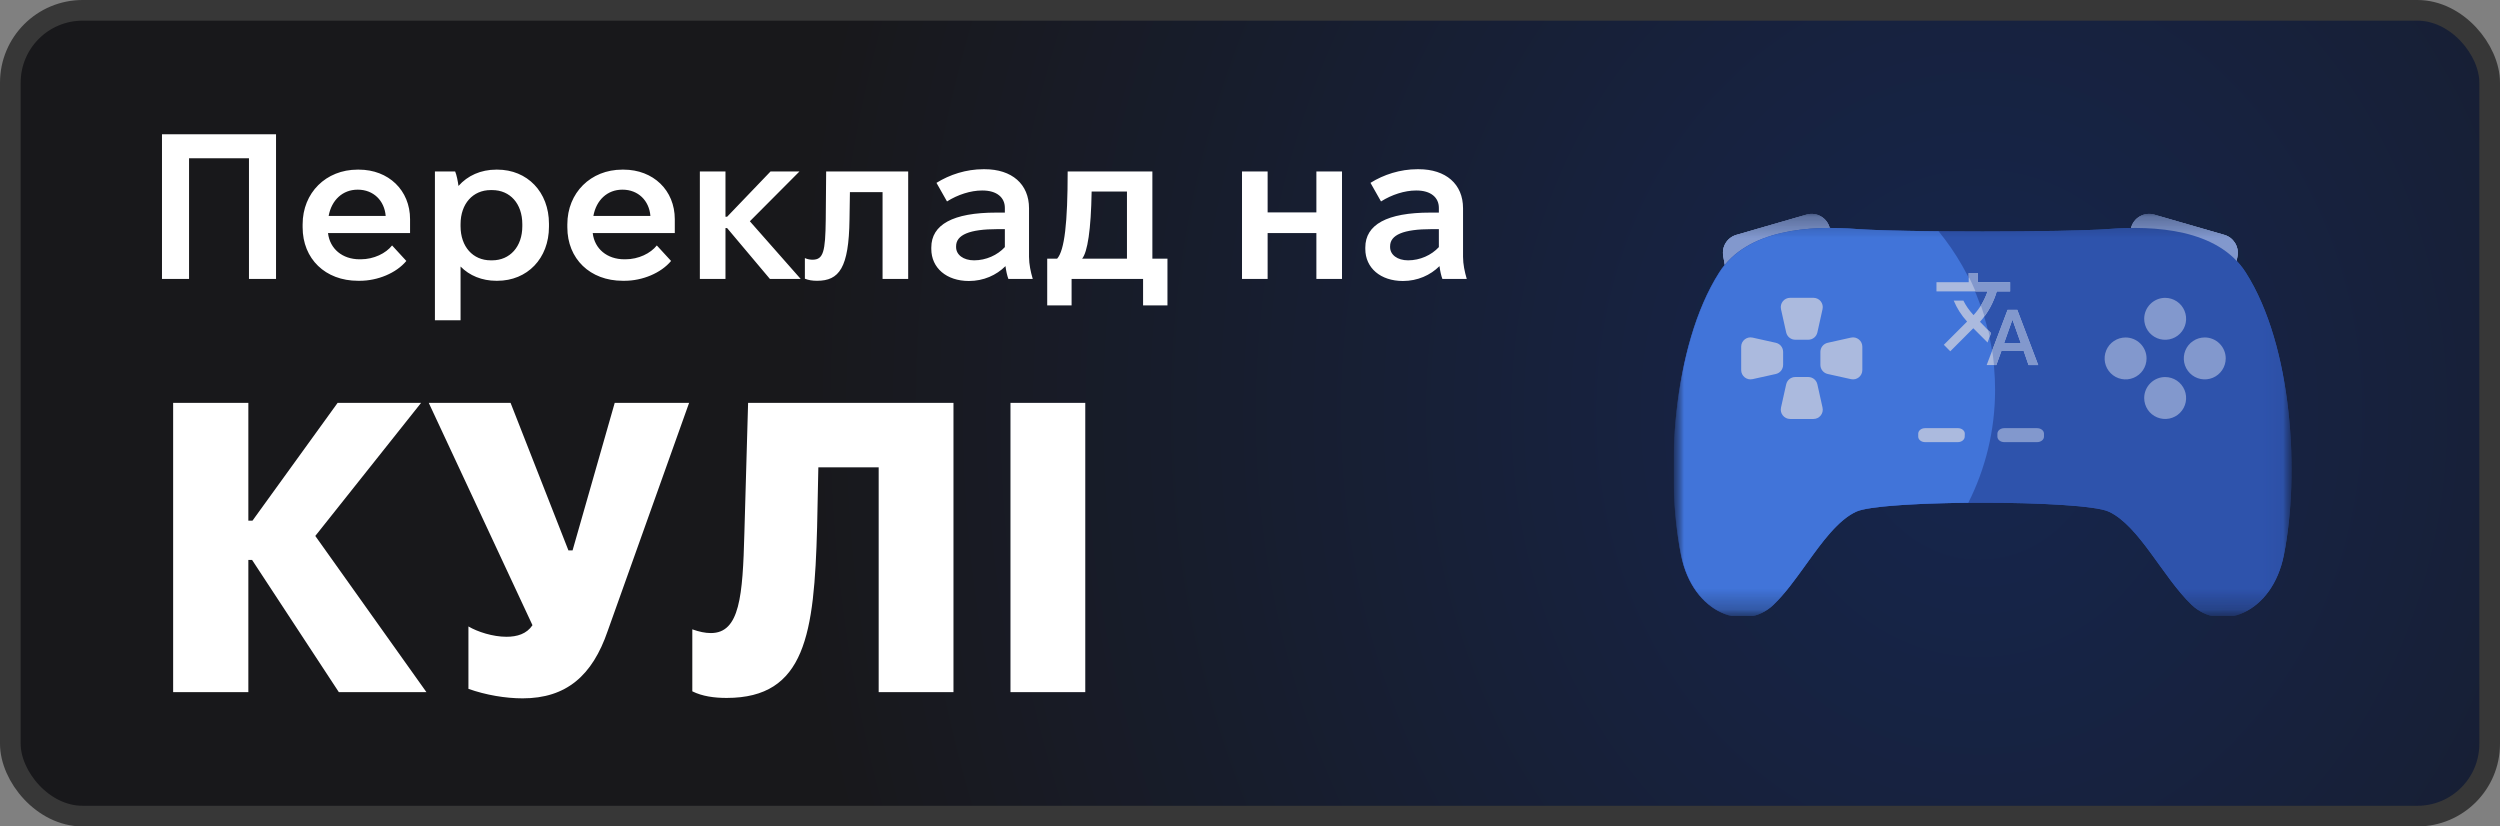 <svg width="121" height="40" viewBox="0 0 121 40" fill="none" xmlns="http://www.w3.org/2000/svg">
<rect x="0" y="0" width="121" height="40" fill="#808080" stroke="none"/>
<rect x="0.5" y="0.5" width="120" height="39" rx="3.5" fill="url(#paint0_radial_1141_329)"/>
<rect x="0.5" y="0.5" width="120" height="39" rx="3.5" stroke="#373737"/>
<path d="M7.84 13.5V6.5H13.36V13.5H12.05V7.66H9.15V13.5H7.84ZM17.327 13.59C15.747 13.59 14.647 12.53 14.647 11V10.86C14.647 9.33 15.777 8.21 17.307 8.21H17.367C18.807 8.21 19.847 9.21 19.847 10.61V11.28H15.877V11.29C15.967 12.04 16.567 12.55 17.407 12.55H17.457C18.097 12.55 18.677 12.26 18.977 11.88L19.667 12.63C19.177 13.22 18.277 13.59 17.417 13.59H17.327ZM15.907 10.45H18.667C18.607 9.71 18.077 9.18 17.317 9.18H17.307C16.587 9.18 16.047 9.68 15.907 10.45ZM21.05 15.5V8.3H22.03C22.101 8.47 22.16 8.77 22.191 9C22.631 8.5 23.27 8.21 24.02 8.21H24.07C25.52 8.21 26.57 9.29 26.57 10.83V10.97C26.57 12.51 25.52 13.59 24.07 13.59H24.02C23.331 13.59 22.721 13.34 22.291 12.9V15.5H21.05ZM23.75 12.6H23.82C24.68 12.6 25.28 11.94 25.28 10.95V10.85C25.28 9.86 24.691 9.2 23.82 9.2H23.75C22.89 9.2 22.291 9.86 22.291 10.85V10.95C22.291 11.94 22.89 12.6 23.75 12.6ZM30.14 13.59C28.559 13.59 27.459 12.53 27.459 11V10.86C27.459 9.33 28.59 8.21 30.119 8.21H30.18C31.619 8.21 32.66 9.21 32.66 10.61V11.28H28.689V11.29C28.779 12.04 29.38 12.55 30.22 12.55H30.27C30.91 12.55 31.489 12.26 31.79 11.88L32.48 12.63C31.989 13.22 31.09 13.59 30.23 13.59H30.14ZM28.72 10.45H31.48C31.419 9.71 30.89 9.18 30.13 9.18H30.119C29.399 9.18 28.86 9.68 28.72 10.45ZM33.873 13.5V8.3H35.113V10.49H35.193L37.293 8.3H38.693L36.293 10.71L38.753 13.5H37.263L35.193 11.04H35.113V13.5H33.873ZM39.546 13.59C39.316 13.59 39.136 13.56 38.956 13.49V12.49C39.076 12.55 39.226 12.57 39.326 12.57C39.856 12.57 39.946 12.17 39.966 10.65L39.986 8.3H43.956V13.5H42.716V9.3H41.136L41.116 10.62C41.086 12.97 40.616 13.59 39.546 13.59ZM46.895 13.6C45.815 13.6 45.075 12.97 45.075 12.05V11.98C45.075 10.87 46.125 10.29 48.215 10.29H48.635V10.06C48.635 9.56 48.245 9.22 47.555 9.22H47.525C46.985 9.22 46.355 9.42 45.835 9.75L45.325 8.85C45.965 8.45 46.765 8.19 47.595 8.19H47.655C48.975 8.19 49.805 8.91 49.805 10.08V12.43C49.805 12.79 49.885 13.16 49.985 13.5H48.805C48.745 13.34 48.695 13.11 48.665 12.88C48.225 13.32 47.605 13.6 46.895 13.6ZM47.145 12.6C47.725 12.6 48.275 12.35 48.635 11.96V11.09H48.285C46.915 11.09 46.275 11.37 46.275 11.92V11.96C46.275 12.33 46.625 12.6 47.145 12.6ZM50.685 14.78V12.52H51.165C51.525 12.12 51.675 10.77 51.675 8.3H55.775V12.52H56.505V14.78H55.325V13.5H51.865V14.78H50.685ZM52.375 12.52H54.545V9.27H52.835C52.805 11.13 52.635 12.2 52.375 12.52ZM60.113 13.5V8.3H61.353V10.28H63.713V8.3H64.953V13.5H63.713V11.28H61.353V13.5H60.113ZM67.901 13.6C66.821 13.6 66.081 12.97 66.081 12.05V11.98C66.081 10.87 67.131 10.29 69.221 10.29H69.641V10.06C69.641 9.56 69.251 9.22 68.561 9.22H68.531C67.991 9.22 67.361 9.42 66.841 9.75L66.331 8.85C66.971 8.45 67.771 8.19 68.601 8.19H68.661C69.981 8.19 70.811 8.91 70.811 10.08V12.43C70.811 12.79 70.891 13.16 70.991 13.5H69.811C69.751 13.34 69.701 13.11 69.671 12.88C69.231 13.32 68.611 13.6 67.901 13.6ZM68.151 12.6C68.731 12.6 69.281 12.35 69.641 11.96V11.09H69.291C67.921 11.09 67.281 11.37 67.281 11.92V11.96C67.281 12.33 67.631 12.6 68.151 12.6ZM8.38 33.5V19.5H12.02V25.2H12.22L16.34 19.5H20.38L15.26 25.94L20.64 33.5H16.4L12.2 27.1H12.02V33.5H8.38ZM25.292 33.8C24.472 33.8 23.512 33.64 22.672 33.34V30.32C23.112 30.58 23.852 30.82 24.512 30.82C25.032 30.82 25.492 30.68 25.772 30.26L20.752 19.5H24.712L27.512 26.64H27.712L29.752 19.5H33.352L29.412 30.54C28.672 32.7 27.412 33.8 25.292 33.8ZM35.168 33.78C34.568 33.78 33.988 33.7 33.508 33.46V30.46C33.848 30.58 34.128 30.64 34.408 30.64C35.808 30.64 35.948 28.84 36.028 25.8L36.208 19.5H46.148V33.5H42.528V22.62H39.608L39.548 25.52C39.408 30.68 38.988 33.78 35.168 33.78ZM48.907 33.5V19.5H52.527V33.5H48.907Z" fill="white"/>
<g clip-path="url(#clip0_1141_329)">
<mask id="mask0_1141_329" style="mask-type:luminance" maskUnits="userSpaceOnUse" x="81" y="10" width="30" height="20">
<path d="M111 10.182H81V29.818H111V10.182Z" fill="white"/>
</mask>
<g mask="url(#mask0_1141_329)">
<mask id="mask1_1141_329" style="mask-type:luminance" maskUnits="userSpaceOnUse" x="81" y="10" width="30" height="20">
<path d="M110.95 10.182H81V29.818H110.95V10.182Z" fill="white"/>
</mask>
<g mask="url(#mask1_1141_329)">
<path d="M83.405 12.393C83.324 11.938 83.599 11.496 84.042 11.368L87.433 10.389C87.925 10.246 88.437 10.543 88.559 11.041L88.932 12.566L83.616 13.582L83.405 12.393Z" fill="#8298CD"/>
<path d="M108.295 12.392C108.375 11.938 108.1 11.496 107.657 11.368L104.267 10.389C103.774 10.246 103.262 10.543 103.14 11.041L102.768 12.566L108.083 13.582L108.295 12.392Z" fill="#8298CD"/>
<path d="M83.405 12.392C83.324 11.938 83.599 11.496 84.042 11.368L87.433 10.388C87.925 10.246 88.437 10.543 88.559 11.041L88.932 12.566L83.616 13.582L83.405 12.392Z" fill="#8298CD"/>
<path d="M108.295 12.392C108.375 11.938 108.1 11.496 107.657 11.368L104.267 10.388C103.774 10.246 103.262 10.543 103.14 11.041L102.768 12.566L108.083 13.582L108.295 12.392Z" fill="#8298CD"/>
<path fill-rule="evenodd" clip-rule="evenodd" d="M102.062 24.762C100.81 24.187 91.089 24.187 89.838 24.762C88.363 25.438 87.213 27.946 85.829 29.271C84.444 30.597 81.928 29.723 81.357 26.852C80.591 22.989 80.931 16.766 83.206 13.19C84.559 11.063 87.669 10.917 89.816 11.082C91.962 11.246 99.938 11.246 102.086 11.082C104.235 10.917 107.34 11.063 108.695 13.19C110.971 16.766 111.309 22.989 110.542 26.852C109.972 29.729 107.46 30.597 106.073 29.271C104.686 27.946 103.536 25.441 102.062 24.762Z" fill="#2E53AC"/>
<path fill-rule="evenodd" clip-rule="evenodd" d="M95.097 20.99C95.097 20.955 95.088 20.92 95.072 20.887C95.055 20.855 95.031 20.826 95 20.801C94.969 20.776 94.933 20.756 94.892 20.743C94.852 20.729 94.809 20.723 94.766 20.723H93.173C93.085 20.723 93.001 20.751 92.939 20.801C92.877 20.851 92.842 20.919 92.842 20.99V21.132C92.842 21.203 92.877 21.27 92.939 21.321C93.001 21.371 93.085 21.399 93.173 21.399H94.761C94.849 21.399 94.933 21.371 94.995 21.321C95.057 21.27 95.092 21.203 95.092 21.132L95.097 20.99Z" fill="#8298CD"/>
<path fill-rule="evenodd" clip-rule="evenodd" d="M98.929 20.99C98.929 20.919 98.894 20.851 98.832 20.801C98.769 20.751 98.685 20.723 98.597 20.723H97.005C96.917 20.723 96.833 20.751 96.771 20.801C96.709 20.851 96.674 20.919 96.674 20.99V21.132C96.674 21.203 96.709 21.27 96.771 21.321C96.833 21.371 96.917 21.399 97.005 21.399H98.597C98.685 21.399 98.769 21.371 98.832 21.321C98.894 21.27 98.929 21.203 98.929 21.132V20.99Z" fill="#8298CD"/>
<path fill-rule="evenodd" clip-rule="evenodd" d="M104.794 14.416C104.995 14.416 105.191 14.476 105.358 14.588C105.525 14.699 105.655 14.857 105.731 15.043C105.808 15.228 105.828 15.432 105.789 15.629C105.75 15.826 105.653 16.007 105.511 16.149C105.37 16.291 105.189 16.387 104.992 16.426C104.795 16.465 104.591 16.445 104.406 16.369C104.22 16.292 104.062 16.162 103.95 15.995C103.839 15.828 103.779 15.632 103.779 15.431C103.779 15.162 103.886 14.904 104.077 14.714C104.267 14.523 104.525 14.416 104.794 14.416Z" fill="#8298CD"/>
<path fill-rule="evenodd" clip-rule="evenodd" d="M107.725 17.348C107.725 17.548 107.665 17.744 107.554 17.911C107.442 18.078 107.284 18.208 107.098 18.285C106.913 18.362 106.709 18.382 106.512 18.343C106.315 18.304 106.134 18.207 105.993 18.065C105.851 17.923 105.754 17.742 105.715 17.546C105.676 17.349 105.696 17.145 105.773 16.959C105.849 16.774 105.979 16.615 106.146 16.504C106.313 16.392 106.509 16.333 106.71 16.333C106.979 16.333 107.237 16.44 107.427 16.63C107.618 16.82 107.725 17.078 107.725 17.348Z" fill="#8298CD"/>
<path fill-rule="evenodd" clip-rule="evenodd" d="M104.794 18.249C104.995 18.249 105.191 18.309 105.358 18.42C105.525 18.532 105.655 18.69 105.731 18.876C105.808 19.061 105.828 19.265 105.789 19.462C105.75 19.659 105.653 19.84 105.511 19.982C105.37 20.123 105.189 20.22 104.992 20.259C104.795 20.298 104.591 20.278 104.406 20.201C104.22 20.125 104.062 19.995 103.95 19.828C103.839 19.661 103.779 19.465 103.779 19.264C103.779 18.995 103.886 18.737 104.077 18.547C104.267 18.356 104.525 18.249 104.794 18.249Z" fill="#8298CD"/>
<path fill-rule="evenodd" clip-rule="evenodd" d="M103.893 17.349C103.893 17.549 103.833 17.746 103.722 17.913C103.61 18.079 103.452 18.209 103.266 18.286C103.081 18.363 102.877 18.383 102.68 18.344C102.483 18.305 102.302 18.208 102.16 18.066C102.019 17.924 101.922 17.744 101.883 17.547C101.844 17.35 101.864 17.146 101.941 16.96C102.017 16.775 102.147 16.616 102.314 16.505C102.481 16.394 102.677 16.334 102.878 16.334C103.147 16.334 103.405 16.441 103.595 16.631C103.786 16.822 103.893 17.08 103.893 17.349Z" fill="#8298CD"/>
<path d="M86.2 14.963C86.138 14.681 86.352 14.414 86.641 14.414H87.771C88.06 14.414 88.274 14.681 88.211 14.963L87.961 16.09C87.915 16.296 87.732 16.443 87.521 16.443H86.891C86.68 16.443 86.497 16.296 86.451 16.09L86.2 14.963Z" fill="#8298CD"/>
<path d="M89.588 16.34C89.87 16.278 90.137 16.492 90.137 16.78V17.911C90.137 18.199 89.87 18.414 89.588 18.351L88.461 18.101C88.254 18.055 88.107 17.872 88.107 17.66V17.031C88.107 16.82 88.254 16.637 88.461 16.591L89.588 16.34Z" fill="#8298CD"/>
<path d="M86.2 19.729C86.138 20.011 86.352 20.278 86.641 20.278H87.771C88.06 20.278 88.274 20.011 88.211 19.729L87.961 18.602C87.915 18.395 87.732 18.248 87.521 18.248H86.891C86.68 18.248 86.497 18.395 86.451 18.602L86.2 19.729Z" fill="#8298CD"/>
<path d="M84.822 16.34C84.541 16.278 84.273 16.492 84.273 16.78V17.911C84.273 18.199 84.541 18.414 84.822 18.351L85.95 18.101C86.156 18.055 86.303 17.872 86.303 17.66V17.031C86.303 16.82 86.156 16.637 85.95 16.591L84.822 16.34Z" fill="#8298CD"/>
<path d="M83.405 12.392C83.324 11.938 83.599 11.496 84.042 11.368L87.433 10.388C87.925 10.246 88.437 10.543 88.559 11.041L88.932 12.566L83.616 13.582L83.405 12.392Z" fill="#8298CD"/>
<path d="M108.295 12.392C108.375 11.938 108.1 11.496 107.657 11.368L104.267 10.388C103.774 10.246 103.262 10.543 103.14 11.041L102.768 12.566L108.083 13.582L108.295 12.392Z" fill="#8298CD"/>
<path fill-rule="evenodd" clip-rule="evenodd" d="M102.062 24.762C100.81 24.187 91.089 24.187 89.838 24.762C88.363 25.438 87.213 27.946 85.829 29.271C84.444 30.597 81.928 29.723 81.357 26.852C80.591 22.989 80.931 16.766 83.206 13.19C84.559 11.063 87.669 10.917 89.816 11.082C91.962 11.246 99.938 11.246 102.086 11.082C104.235 10.917 107.34 11.063 108.695 13.19C110.971 16.766 111.309 22.989 110.542 26.852C109.972 29.729 107.46 30.597 106.073 29.271C104.686 27.946 103.536 25.441 102.062 24.762Z" fill="#2E53AC"/>
<path d="M93.829 11.195C92.105 11.178 90.594 11.14 89.827 11.082C87.68 10.917 84.571 11.064 83.218 13.19C80.943 16.766 80.603 22.99 81.369 26.852C81.94 29.723 84.456 30.598 85.841 29.272C86.391 28.744 86.905 28.03 87.417 27.318C88.191 26.241 88.962 25.169 89.85 24.762C90.422 24.499 92.769 24.356 95.266 24.334C96.095 22.692 96.562 20.835 96.562 18.869C96.562 15.958 95.537 13.287 93.829 11.195Z" fill="#4174D9"/>
<path fill-rule="evenodd" clip-rule="evenodd" d="M95.097 20.99C95.097 20.955 95.088 20.92 95.072 20.887C95.055 20.855 95.031 20.826 95 20.801C94.969 20.776 94.933 20.756 94.892 20.743C94.852 20.729 94.809 20.723 94.766 20.723H93.173C93.085 20.723 93.001 20.751 92.939 20.801C92.877 20.851 92.842 20.919 92.842 20.99V21.132C92.842 21.203 92.877 21.27 92.939 21.321C93.001 21.371 93.085 21.399 93.173 21.399H94.761C94.849 21.399 94.933 21.371 94.995 21.321C95.057 21.27 95.092 21.203 95.092 21.132L95.097 20.99Z" fill="#ABBADE"/>
<path fill-rule="evenodd" clip-rule="evenodd" d="M98.929 20.99C98.929 20.919 98.894 20.851 98.832 20.801C98.769 20.751 98.685 20.723 98.597 20.723H97.005C96.917 20.723 96.833 20.751 96.771 20.801C96.709 20.851 96.674 20.919 96.674 20.99V21.132C96.674 21.203 96.709 21.271 96.771 21.321C96.833 21.371 96.917 21.399 97.005 21.399H98.597C98.685 21.399 98.769 21.371 98.832 21.321C98.894 21.271 98.929 21.203 98.929 21.132V20.99Z" fill="#8298CD"/>
<path fill-rule="evenodd" clip-rule="evenodd" d="M104.794 14.416C104.995 14.416 105.191 14.476 105.358 14.588C105.525 14.699 105.655 14.857 105.731 15.043C105.808 15.228 105.828 15.432 105.789 15.629C105.75 15.826 105.653 16.007 105.511 16.149C105.37 16.291 105.189 16.387 104.992 16.426C104.795 16.465 104.591 16.445 104.406 16.369C104.22 16.292 104.062 16.162 103.95 15.995C103.839 15.828 103.779 15.632 103.779 15.431C103.779 15.162 103.886 14.904 104.077 14.714C104.267 14.523 104.525 14.416 104.794 14.416Z" fill="#8298CD"/>
<path fill-rule="evenodd" clip-rule="evenodd" d="M107.725 17.348C107.725 17.548 107.665 17.744 107.554 17.911C107.442 18.078 107.284 18.208 107.098 18.285C106.913 18.362 106.709 18.382 106.512 18.343C106.315 18.304 106.134 18.207 105.993 18.065C105.851 17.923 105.754 17.742 105.715 17.546C105.676 17.349 105.696 17.145 105.773 16.959C105.849 16.774 105.979 16.615 106.146 16.504C106.313 16.392 106.509 16.333 106.71 16.333C106.979 16.333 107.237 16.44 107.427 16.63C107.618 16.82 107.725 17.078 107.725 17.348Z" fill="#8298CD"/>
<path fill-rule="evenodd" clip-rule="evenodd" d="M104.794 18.249C104.995 18.249 105.191 18.309 105.358 18.42C105.525 18.532 105.655 18.69 105.731 18.876C105.808 19.061 105.828 19.265 105.789 19.462C105.75 19.659 105.653 19.84 105.511 19.982C105.37 20.123 105.189 20.22 104.992 20.259C104.795 20.298 104.591 20.278 104.406 20.201C104.22 20.125 104.062 19.995 103.95 19.828C103.839 19.661 103.779 19.465 103.779 19.264C103.779 18.995 103.886 18.737 104.077 18.547C104.267 18.356 104.525 18.249 104.794 18.249Z" fill="#8298CD"/>
<path fill-rule="evenodd" clip-rule="evenodd" d="M103.893 17.349C103.893 17.549 103.833 17.746 103.722 17.913C103.61 18.079 103.452 18.209 103.266 18.286C103.081 18.363 102.877 18.383 102.68 18.344C102.483 18.305 102.302 18.208 102.16 18.066C102.019 17.924 101.922 17.744 101.883 17.547C101.844 17.35 101.864 17.146 101.941 16.96C102.017 16.775 102.147 16.616 102.314 16.505C102.481 16.394 102.677 16.334 102.878 16.334C103.147 16.334 103.405 16.441 103.595 16.631C103.786 16.822 103.893 17.08 103.893 17.349Z" fill="#8298CD"/>
<path d="M86.2 14.963C86.138 14.681 86.352 14.414 86.641 14.414H87.771C88.06 14.414 88.274 14.681 88.211 14.963L87.961 16.09C87.915 16.296 87.732 16.443 87.521 16.443H86.891C86.68 16.443 86.497 16.296 86.451 16.09L86.2 14.963Z" fill="#ABBADE"/>
<path d="M89.588 16.34C89.87 16.278 90.137 16.492 90.137 16.78V17.911C90.137 18.199 89.87 18.414 89.588 18.351L88.461 18.101C88.254 18.055 88.107 17.872 88.107 17.66V17.031C88.107 16.82 88.254 16.637 88.461 16.591L89.588 16.34Z" fill="#ABBADE"/>
<path d="M86.2 19.729C86.138 20.011 86.352 20.278 86.641 20.278H87.771C88.06 20.278 88.274 20.011 88.211 19.729L87.961 18.602C87.915 18.395 87.732 18.248 87.521 18.248H86.891C86.68 18.248 86.497 18.395 86.451 18.602L86.2 19.729Z" fill="#ABBADE"/>
<path d="M84.822 16.34C84.541 16.278 84.273 16.492 84.273 16.78V17.911C84.273 18.199 84.541 18.414 84.822 18.351L85.95 18.101C86.156 18.055 86.303 17.872 86.303 17.66V17.031C86.303 16.82 86.156 16.637 85.95 16.591L84.822 16.34Z" fill="#ABBADE"/>
<path d="M96.154 17.67L97.168 14.996H97.636L98.65 17.67H98.182L97.948 16.99H96.867L96.622 17.67H96.154ZM97.001 16.6H97.803L97.413 15.497H97.391L97.001 16.6ZM94.393 17.002L94.081 16.689L95.207 15.564C95.065 15.408 94.942 15.246 94.836 15.079C94.73 14.912 94.638 14.736 94.56 14.55H95.028C95.095 14.684 95.167 14.805 95.243 14.912C95.319 15.02 95.411 15.133 95.519 15.252C95.682 15.074 95.817 14.891 95.925 14.703C96.033 14.516 96.124 14.316 96.198 14.104H93.725V13.659H95.285V13.213H95.73V13.659H97.29V14.104H96.644C96.566 14.368 96.46 14.624 96.326 14.873C96.193 15.122 96.027 15.356 95.831 15.575L96.365 16.121L96.198 16.578L95.507 15.887L94.393 17.002Z" fill="#ABBADE"/>
<path fill-rule="evenodd" clip-rule="evenodd" d="M95.615 14.104C95.513 13.861 95.403 13.622 95.285 13.387V13.213H95.731V13.659H97.291V14.104H96.645C96.567 14.368 96.461 14.624 96.327 14.873C96.246 15.024 96.153 15.17 96.049 15.31C95.996 15.133 95.939 14.958 95.877 14.784C95.894 14.757 95.91 14.73 95.926 14.703C96.034 14.516 96.125 14.316 96.199 14.104H95.615ZM96.509 17.67C96.487 17.433 96.458 17.197 96.422 16.964L97.168 14.996H97.636L98.65 17.67H98.182L97.948 16.99H96.867L96.622 17.67H96.509ZM96.301 16.298C96.279 16.193 96.255 16.087 96.23 15.983L96.366 16.121L96.301 16.298ZM97.803 16.6H97.001L97.391 15.497H97.413L97.803 16.6Z" fill="#8298CD"/>
</g>
</g>
</g>
<defs>
<radialGradient id="paint0_radial_1141_329" cx="0" cy="0" r="1" gradientUnits="userSpaceOnUse" gradientTransform="translate(96 20) rotate(-180) scale(58 66.249)">
<stop stop-color="#16264E"/>
<stop offset="1" stop-color="#18181B"/>
</radialGradient>
<clipPath id="clip0_1141_329">
<rect width="30" height="19.636" fill="white" transform="translate(81 10.182)"/>
</clipPath>
</defs>
</svg>

